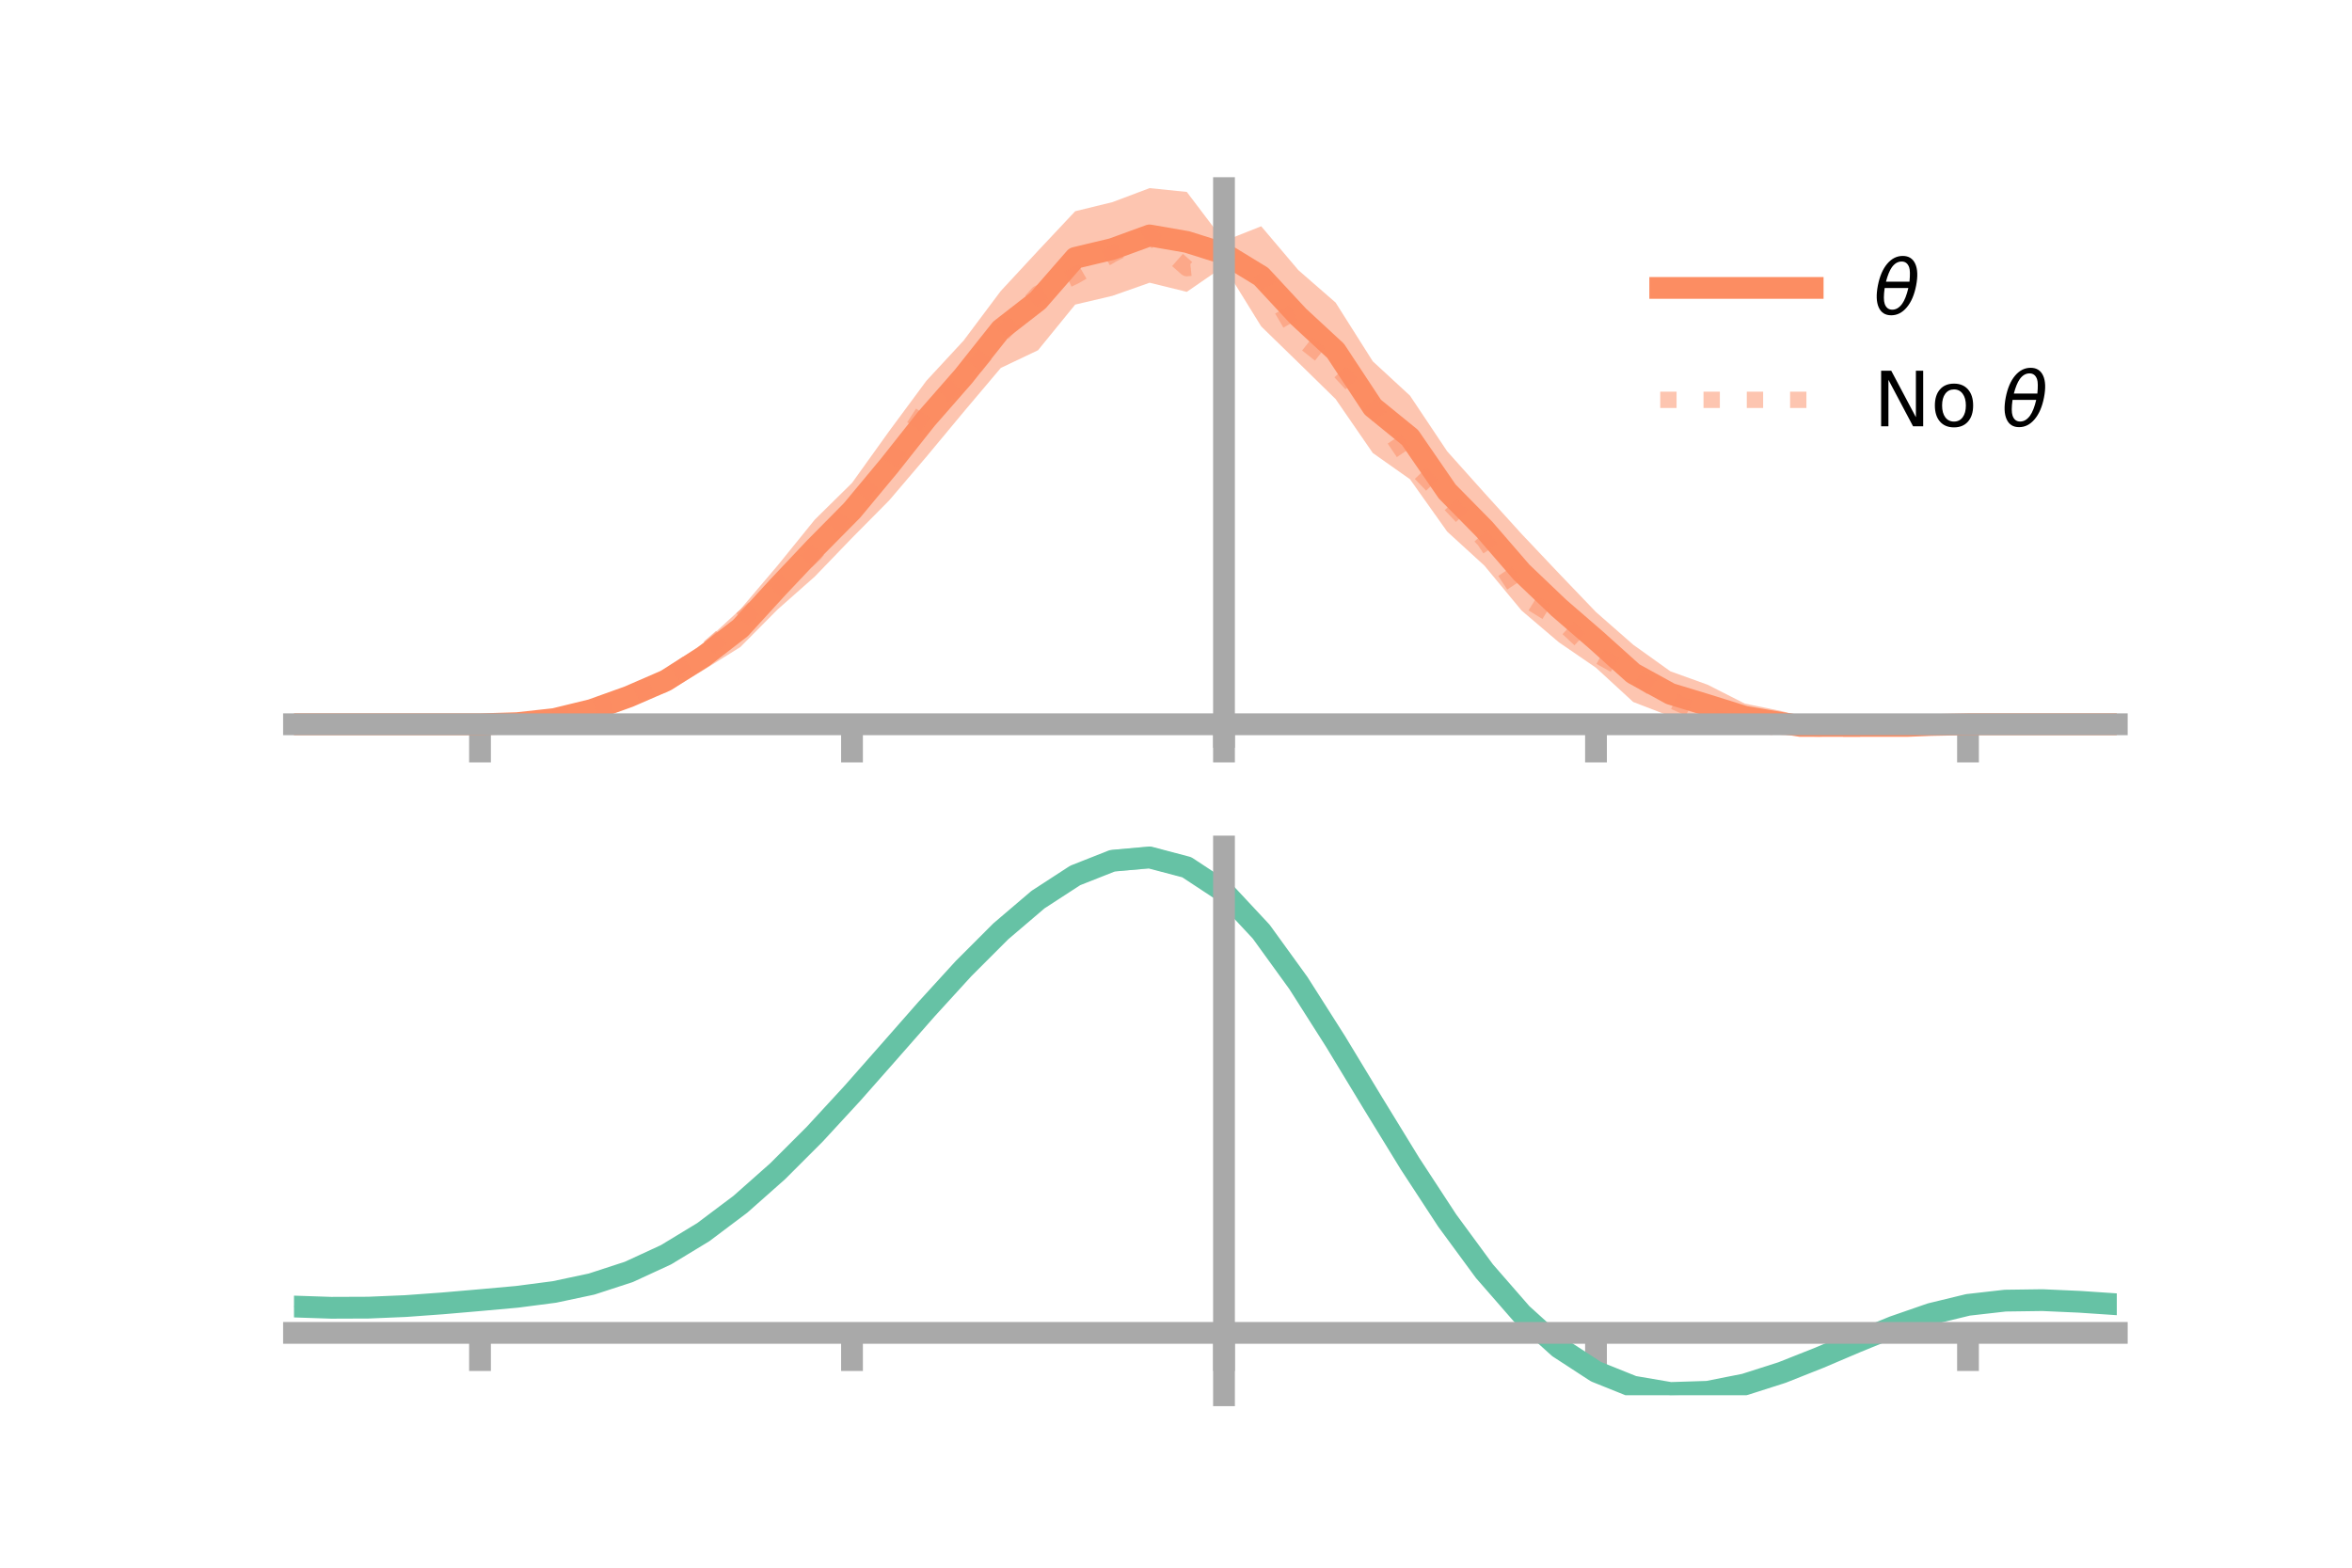 <?xml version="1.0" encoding="utf-8" standalone="no"?>
<!DOCTYPE svg PUBLIC "-//W3C//DTD SVG 1.1//EN"
  "http://www.w3.org/Graphics/SVG/1.1/DTD/svg11.dtd">
<!-- Created with matplotlib (https://matplotlib.org/) -->
<svg height="144pt" version="1.1" viewBox="0 0 216 144" width="216pt" xmlns="http://www.w3.org/2000/svg" xmlns:xlink="http://www.w3.org/1999/xlink">
 <defs>
  <style type="text/css">*{stroke-linecap:butt;stroke-linejoin:round;}</style>
 </defs>
 <g id="figure_1">
  <g id="patch_1">
   <path d="M 0 144 
L 216 144 
L 216 0 
L 0 0 
z
" style="fill:none;"/>
  </g>
  <g id="axes_1">
   <g id="patch_2">
    <path d="M 27 67.68 
L 194.4 67.68 
L 194.4 17.28 
L 27 17.28 
z
" style="fill:none;"/>
   </g>
   <g id="PolyCollection_1">
    <path clip-path="url(#p174f029913)" d="M 27 66.528 
L 27 66.528 
L 30.416 66.528 
L 33.833 66.528 
L 37.249 66.528 
L 40.665 66.528 
L 44.082 66.527 
L 47.498 66.307 
L 50.914 65.727 
L 54.331 64.742 
L 57.747 63.242 
L 61.163 61.399 
L 64.58 59.104 
L 67.996 55.965 
L 71.412 51.946 
L 74.829 47.729 
L 78.245 44.362 
L 81.661 39.597 
L 85.078 34.976 
L 88.494 31.285 
L 91.91 26.728 
L 95.327 23.039 
L 98.743 19.402 
L 102.159 18.568 
L 105.576 17.28 
L 108.992 17.63 
L 112.408 22.14 
L 115.824 20.783 
L 119.241 24.818 
L 122.657 27.791 
L 126.073 33.19 
L 129.49 36.343 
L 132.906 41.459 
L 136.322 45.274 
L 139.739 49.046 
L 143.155 52.656 
L 146.571 56.221 
L 149.988 59.22 
L 153.404 61.664 
L 156.82 62.895 
L 160.237 64.628 
L 163.653 65.325 
L 167.069 66.217 
L 170.486 66.481 
L 173.902 66.423 
L 177.318 66.477 
L 180.735 66.528 
L 184.151 66.528 
L 187.567 66.528 
L 190.984 66.528 
L 194.4 66.528 
L 194.4 66.528 
L 194.4 66.528 
L 190.984 66.528 
L 187.567 66.528 
L 184.151 66.528 
L 180.735 66.529 
L 177.318 66.712 
L 173.902 67.037 
L 170.486 67.366 
L 167.069 67.68 
L 163.653 67.504 
L 160.237 67.056 
L 156.82 66.648 
L 153.404 65.798 
L 149.988 64.48 
L 146.571 61.337 
L 143.155 58.992 
L 139.739 56.083 
L 136.322 51.955 
L 132.906 48.832 
L 129.49 44.021 
L 126.073 41.61 
L 122.657 36.654 
L 119.241 33.308 
L 115.824 29.982 
L 112.408 24.453 
L 108.992 26.808 
L 105.576 25.97 
L 102.159 27.175 
L 98.743 27.977 
L 95.327 32.173 
L 91.91 33.798 
L 88.494 37.842 
L 85.078 41.954 
L 81.661 45.962 
L 78.245 49.414 
L 74.829 52.96 
L 71.412 55.984 
L 67.996 59.431 
L 64.58 61.567 
L 61.163 63.608 
L 57.747 64.733 
L 54.331 65.686 
L 50.914 66.369 
L 47.498 66.54 
L 44.082 66.528 
L 40.665 66.528 
L 37.249 66.528 
L 33.833 66.528 
L 30.416 66.528 
L 27 66.528 
z
" style="fill:#fc8d62;fill-opacity:0.5;"/>
   </g>
   <g id="matplotlib.axis_1">
    <g id="xtick_1">
     <g id="line2d_1">
      <defs>
       <path d="M 0 0 
L 0 3.5 
" id="m28affb3035" style="stroke:#a9a9a9;stroke-width:2;"/>
      </defs>
      <g>
       <use style="fill:#a9a9a9;stroke:#a9a9a9;stroke-width:2;" x="44.082" xlink:href="#m28affb3035" y="66.528"/>
      </g>
     </g>
    </g>
    <g id="xtick_2">
     <g id="line2d_2">
      <g>
       <use style="fill:#a9a9a9;stroke:#a9a9a9;stroke-width:2;" x="78.245" xlink:href="#m28affb3035" y="66.528"/>
      </g>
     </g>
    </g>
    <g id="xtick_3">
     <g id="line2d_3">
      <g>
       <use style="fill:#a9a9a9;stroke:#a9a9a9;stroke-width:2;" x="112.408" xlink:href="#m28affb3035" y="66.528"/>
      </g>
     </g>
    </g>
    <g id="xtick_4">
     <g id="line2d_4">
      <g>
       <use style="fill:#a9a9a9;stroke:#a9a9a9;stroke-width:2;" x="146.571" xlink:href="#m28affb3035" y="66.528"/>
      </g>
     </g>
    </g>
    <g id="xtick_5">
     <g id="line2d_5">
      <g>
       <use style="fill:#a9a9a9;stroke:#a9a9a9;stroke-width:2;" x="180.735" xlink:href="#m28affb3035" y="66.528"/>
      </g>
     </g>
    </g>
   </g>
   <g id="matplotlib.axis_2"/>
   <g id="line2d_6">
    <path clip-path="url(#p174f029913)" d="M 27 66.528 
L 30.416 66.528 
L 33.833 66.528 
L 37.249 66.528 
L 40.665 66.528 
L 44.082 66.527 
L 47.498 66.424 
L 50.914 66.048 
L 54.331 65.214 
L 57.747 63.987 
L 61.163 62.503 
L 64.58 60.336 
L 67.996 57.698 
L 71.412 53.965 
L 74.829 50.345 
L 78.245 46.888 
L 81.661 42.78 
L 85.078 38.465 
L 88.494 34.563 
L 91.91 30.263 
L 95.327 27.606 
L 98.743 23.689 
L 102.159 22.872 
L 105.576 21.625 
L 108.992 22.219 
L 112.408 23.296 
L 115.824 25.383 
L 119.241 29.063 
L 122.657 32.223 
L 126.073 37.4 
L 129.49 40.182 
L 132.906 45.145 
L 136.322 48.614 
L 139.739 52.564 
L 143.155 55.824 
L 146.571 58.779 
L 149.988 61.85 
L 153.404 63.731 
L 156.82 64.771 
L 160.237 65.842 
L 163.653 66.415 
L 167.069 66.948 
L 170.486 66.923 
L 173.902 66.73 
L 177.318 66.595 
L 180.735 66.528 
L 184.151 66.528 
L 187.567 66.528 
L 190.984 66.528 
L 194.4 66.528 
" style="fill:none;stroke:#fc8d62;stroke-linecap:square;stroke-width:2;"/>
   </g>
   <g id="line2d_7">
    <path clip-path="url(#p174f029913)" d="M 27 66.528 
L 30.416 66.528 
L 33.833 66.528 
L 37.249 66.528 
L 40.665 66.528 
L 44.082 66.527 
L 47.498 66.411 
L 50.914 65.967 
L 54.331 65.158 
L 57.747 64.133 
L 61.163 62.282 
L 64.58 59.961 
L 67.996 56.999 
L 71.412 53.991 
L 74.829 50.837 
L 78.245 46.447 
L 81.661 42.711 
L 85.078 37.447 
L 88.494 34.934 
L 91.91 30.785 
L 95.327 26.976 
L 98.743 25.335 
L 102.159 23.357 
L 105.576 21.625 
L 108.992 24.632 
L 112.408 24.262 
L 115.824 25.12 
L 119.241 30.967 
L 122.657 33.669 
L 126.073 37.373 
L 129.49 42.442 
L 132.906 46.012 
L 136.322 49.61 
L 139.739 54.793 
L 143.155 56.901 
L 146.571 60.102 
L 149.988 62 
L 153.404 64.272 
L 156.82 65.806 
L 160.237 66.488 
L 163.653 66.852 
L 167.069 66.868 
L 170.486 67.005 
L 173.902 66.824 
L 177.318 66.611 
L 180.735 66.529 
L 184.151 66.528 
L 187.567 66.528 
L 190.984 66.528 
L 194.4 66.528 
" style="fill:none;stroke:#fc8d62;stroke-dasharray:1.5,2.475;stroke-dashoffset:0;stroke-opacity:0.5;stroke-width:1.5;"/>
   </g>
   <g id="patch_3">
    <path d="M 112.408 67.68 
L 112.408 17.28 
" style="fill:none;stroke:#a9a9a9;stroke-linecap:square;stroke-linejoin:miter;stroke-width:2;"/>
   </g>
   <g id="patch_4">
    <path d="M 194.4 67.68 
L 194.4 17.28 
" style="fill:none;"/>
   </g>
   <g id="patch_5">
    <path d="M 27 66.528 
L 194.4 66.528 
" style="fill:none;stroke:#a9a9a9;stroke-linecap:square;stroke-linejoin:miter;stroke-width:2;"/>
   </g>
   <g id="patch_6">
    <path d="M 27 17.28 
L 194.4 17.28 
" style="fill:none;"/>
   </g>
   <g id="legend_1">
    <g id="line2d_8">
     <path d="M 152.47 26.449 
L 166.47 26.449 
" style="fill:none;stroke:#fc8d62;stroke-linecap:square;stroke-width:2;"/>
    </g>
    <g id="line2d_9"/>
    <g id="text_1">
     <!-- $\theta$ -->
     <g transform="translate(172.07 28.899)scale(0.07 -0.07)">
      <defs>
       <path d="M 45.516 34.672 
L 14.453 34.672 
Q 12.359 20.062 14.5 13.875 
Q 17.188 6.25 24.469 6.25 
Q 31.781 6.25 37.359 13.922 
Q 42.234 20.656 45.516 34.672 
z
M 47.016 42.969 
Q 48.344 56.844 46.625 61.719 
Q 43.953 69.438 36.766 69.438 
Q 29.297 69.438 23.828 61.812 
Q 19.531 55.672 16.156 42.969 
z
M 38.188 76.766 
Q 49.906 76.766 54.594 66.406 
Q 59.281 56.109 55.719 37.844 
Q 52.203 19.625 43.453 9.281 
Q 34.766 -1.125 23.047 -1.125 
Q 11.281 -1.125 6.641 9.281 
Q 2 19.625 5.516 37.844 
Q 9.078 56.109 17.719 66.406 
Q 26.422 76.766 38.188 76.766 
z
" id="DejaVuSans-Oblique-952"/>
      </defs>
      <use transform="translate(0 0.234)" xlink:href="#DejaVuSans-Oblique-952"/>
     </g>
    </g>
    <g id="line2d_10">
     <path d="M 152.47 36.724 
L 166.47 36.724 
" style="fill:none;stroke:#fc8d62;stroke-dasharray:1.5,2.475;stroke-dashoffset:0;stroke-opacity:0.5;stroke-width:1.5;"/>
    </g>
    <g id="line2d_11"/>
    <g id="text_2">
     <!-- No $\theta$ -->
     <g transform="translate(172.07 39.174)scale(0.07 -0.07)">
      <defs>
       <path d="M 9.812 72.906 
L 23.094 72.906 
L 55.422 11.922 
L 55.422 72.906 
L 64.984 72.906 
L 64.984 0 
L 51.703 0 
L 19.391 60.984 
L 19.391 0 
L 9.812 0 
z
" id="DejaVuSans-78"/>
       <path d="M 30.609 48.391 
Q 23.391 48.391 19.188 42.75 
Q 14.984 37.109 14.984 27.297 
Q 14.984 17.484 19.156 11.844 
Q 23.344 6.203 30.609 6.203 
Q 37.797 6.203 41.984 11.859 
Q 46.188 17.531 46.188 27.297 
Q 46.188 37.016 41.984 42.703 
Q 37.797 48.391 30.609 48.391 
z
M 30.609 56 
Q 42.328 56 49.016 48.375 
Q 55.719 40.766 55.719 27.297 
Q 55.719 13.875 49.016 6.219 
Q 42.328 -1.422 30.609 -1.422 
Q 18.844 -1.422 12.172 6.219 
Q 5.516 13.875 5.516 27.297 
Q 5.516 40.766 12.172 48.375 
Q 18.844 56 30.609 56 
z
" id="DejaVuSans-111"/>
       <path id="DejaVuSans-32"/>
      </defs>
      <use transform="translate(0 0.234)" xlink:href="#DejaVuSans-78"/>
      <use transform="translate(74.805 0.234)" xlink:href="#DejaVuSans-111"/>
      <use transform="translate(135.986 0.234)" xlink:href="#DejaVuSans-32"/>
      <use transform="translate(167.773 0.234)" xlink:href="#DejaVuSans-Oblique-952"/>
     </g>
    </g>
   </g>
  </g>
  <g id="axes_2">
   <g id="patch_7">
    <path d="M 27 128.16 
L 194.4 128.16 
L 194.4 77.76 
L 27 77.76 
z
" style="fill:none;"/>
   </g>
   <g id="PolyCollection_2">
    <path clip-path="url(#p7d3b757e4e)" d="M 27 120.058 
L 27 119.963 
L 30.416 120.085 
L 33.833 120.071 
L 37.249 119.917 
L 40.665 119.657 
L 44.082 119.349 
L 47.498 119.031 
L 50.914 118.576 
L 54.331 117.839 
L 57.747 116.708 
L 61.163 115.106 
L 64.58 112.993 
L 67.996 110.368 
L 71.412 107.27 
L 74.829 103.77 
L 78.245 99.972 
L 81.661 96.006 
L 85.078 92.023 
L 88.494 88.192 
L 91.91 84.695 
L 95.327 81.718 
L 98.743 79.449 
L 102.159 78.072 
L 105.576 77.76 
L 108.992 78.677 
L 112.408 80.967 
L 115.824 84.687 
L 119.241 89.483 
L 122.657 94.942 
L 126.073 100.677 
L 129.49 106.346 
L 132.906 111.66 
L 136.322 116.392 
L 139.739 120.379 
L 143.155 123.518 
L 146.571 125.771 
L 149.988 127.157 
L 153.404 127.744 
L 156.82 127.641 
L 160.237 126.977 
L 163.653 125.901 
L 167.069 124.569 
L 170.486 123.14 
L 173.902 121.767 
L 177.318 120.597 
L 180.735 119.773 
L 184.151 119.388 
L 187.567 119.346 
L 190.984 119.507 
L 194.4 119.746 
L 194.4 119.863 
L 194.4 119.863 
L 190.984 119.645 
L 187.567 119.501 
L 184.151 119.553 
L 180.735 119.942 
L 177.318 120.777 
L 173.902 121.975 
L 170.486 123.393 
L 167.069 124.872 
L 163.653 126.249 
L 160.237 127.36 
L 156.82 128.045 
L 153.404 128.16 
L 149.988 127.582 
L 146.571 126.22 
L 143.155 124.023 
L 139.739 120.98 
L 136.322 117.128 
L 132.906 112.56 
L 129.49 107.428 
L 126.073 101.949 
L 122.657 96.4 
L 119.241 91.113 
L 115.824 86.464 
L 112.408 82.859 
L 108.992 80.644 
L 105.576 79.758 
L 102.159 80.056 
L 98.743 81.378 
L 95.327 83.552 
L 91.91 86.399 
L 88.494 89.738 
L 85.078 93.391 
L 81.661 97.186 
L 78.245 100.962 
L 74.829 104.577 
L 71.412 107.909 
L 67.996 110.865 
L 64.58 113.376 
L 61.163 115.408 
L 57.747 116.957 
L 54.331 118.055 
L 50.914 118.77 
L 47.498 119.205 
L 44.082 119.503 
L 40.665 119.786 
L 37.249 120.021 
L 33.833 120.156 
L 30.416 120.167 
L 27 120.058 
z
" style="fill:#66c2a5;fill-opacity:0.5;"/>
   </g>
   <g id="matplotlib.axis_3">
    <g id="xtick_6">
     <g id="line2d_12">
      <g>
       <use style="fill:#a9a9a9;stroke:#a9a9a9;stroke-width:2;" x="44.082" xlink:href="#m28affb3035" y="122.432"/>
      </g>
     </g>
    </g>
    <g id="xtick_7">
     <g id="line2d_13">
      <g>
       <use style="fill:#a9a9a9;stroke:#a9a9a9;stroke-width:2;" x="78.245" xlink:href="#m28affb3035" y="122.432"/>
      </g>
     </g>
    </g>
    <g id="xtick_8">
     <g id="line2d_14">
      <g>
       <use style="fill:#a9a9a9;stroke:#a9a9a9;stroke-width:2;" x="112.408" xlink:href="#m28affb3035" y="122.432"/>
      </g>
     </g>
    </g>
    <g id="xtick_9">
     <g id="line2d_15">
      <g>
       <use style="fill:#a9a9a9;stroke:#a9a9a9;stroke-width:2;" x="146.571" xlink:href="#m28affb3035" y="122.432"/>
      </g>
     </g>
    </g>
    <g id="xtick_10">
     <g id="line2d_16">
      <g>
       <use style="fill:#a9a9a9;stroke:#a9a9a9;stroke-width:2;" x="180.735" xlink:href="#m28affb3035" y="122.432"/>
      </g>
     </g>
    </g>
   </g>
   <g id="matplotlib.axis_4"/>
   <g id="line2d_17">
    <path clip-path="url(#p7d3b757e4e)" d="M 27 120.011 
L 30.416 120.126 
L 33.833 120.113 
L 37.249 119.969 
L 40.665 119.721 
L 44.082 119.426 
L 47.498 119.118 
L 50.914 118.673 
L 54.331 117.947 
L 57.747 116.833 
L 61.163 115.257 
L 64.58 113.184 
L 67.996 110.616 
L 71.412 107.59 
L 74.829 104.173 
L 78.245 100.467 
L 81.661 96.596 
L 85.078 92.707 
L 88.494 88.965 
L 91.91 85.547 
L 95.327 82.635 
L 98.743 80.414 
L 102.159 79.064 
L 105.576 78.759 
L 108.992 79.661 
L 112.408 81.913 
L 115.824 85.576 
L 119.241 90.298 
L 122.657 95.671 
L 126.073 101.313 
L 129.49 106.887 
L 132.906 112.11 
L 136.322 116.76 
L 139.739 120.679 
L 143.155 123.771 
L 146.571 125.996 
L 149.988 127.369 
L 153.404 127.952 
L 156.82 127.843 
L 160.237 127.168 
L 163.653 126.075 
L 167.069 124.72 
L 170.486 123.266 
L 173.902 121.871 
L 177.318 120.687 
L 180.735 119.858 
L 184.151 119.47 
L 187.567 119.423 
L 190.984 119.576 
L 194.4 119.805 
" style="fill:none;stroke:#66c2a5;stroke-linecap:square;stroke-width:2;"/>
   </g>
   <g id="patch_8">
    <path d="M 112.408 128.16 
L 112.408 77.76 
" style="fill:none;stroke:#a9a9a9;stroke-linecap:square;stroke-linejoin:miter;stroke-width:2;"/>
   </g>
   <g id="patch_9">
    <path d="M 194.4 128.16 
L 194.4 77.76 
" style="fill:none;"/>
   </g>
   <g id="patch_10">
    <path d="M 27 122.432 
L 194.4 122.432 
" style="fill:none;stroke:#a9a9a9;stroke-linecap:square;stroke-linejoin:miter;stroke-width:2;"/>
   </g>
   <g id="patch_11">
    <path d="M 27 77.76 
L 194.4 77.76 
" style="fill:none;"/>
   </g>
  </g>
 </g>
 <defs>
  <clipPath id="p174f029913">
   <rect height="50.4" width="167.4" x="27" y="17.28"/>
  </clipPath>
  <clipPath id="p7d3b757e4e">
   <rect height="50.4" width="167.4" x="27" y="77.76"/>
  </clipPath>
 </defs>
</svg>
